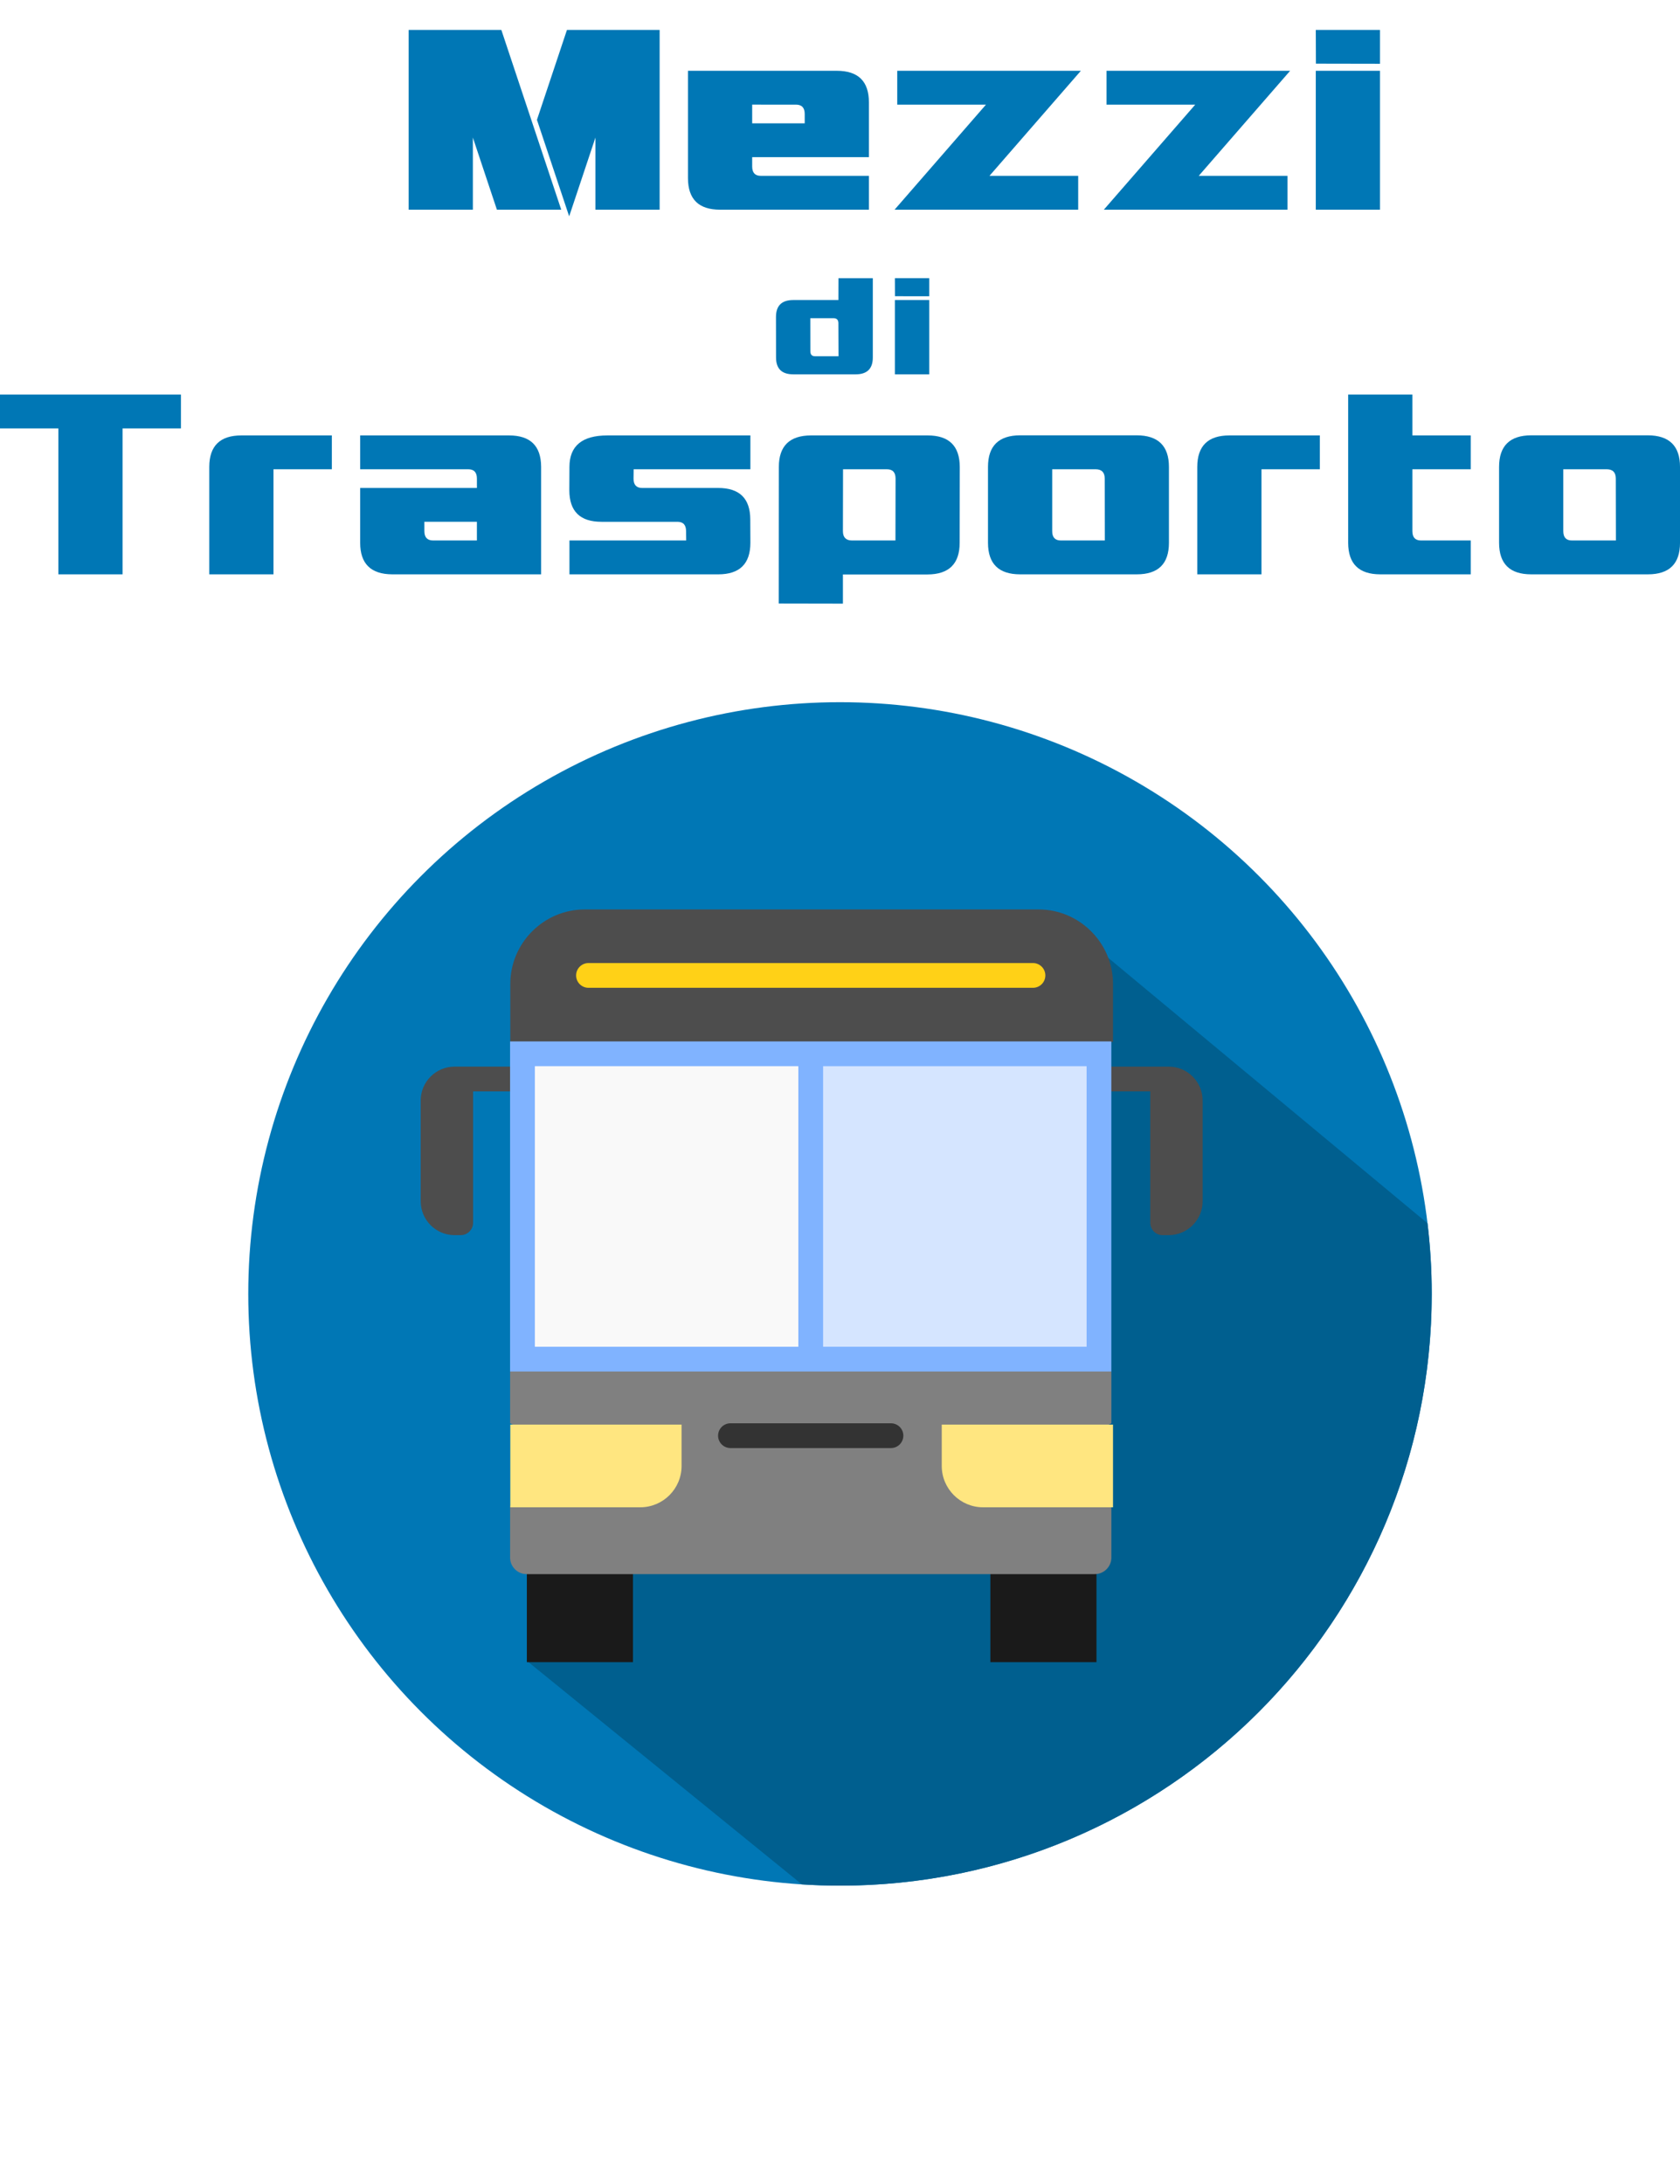<?xml version="1.0" encoding="UTF-8" standalone="no"?>
<!-- Generator: Adobe Illustrator 19.0.0, SVG Export Plug-In . SVG Version: 6.00 Build 0)  -->

<svg
   version="1.1"
   id="Layer_1"
   x="0px"
   y="0px"
   viewBox="0 0 200 260"
   xml:space="preserve"
   sodipodi:docname="transports_logo.svg"
   inkscape:version="1.2.1 (9c6d41e410, 2022-07-14, custom)"
   width="200"
   height="260"
   xmlns:inkscape="http://www.inkscape.org/namespaces/inkscape"
   xmlns:sodipodi="http://sodipodi.sourceforge.net/DTD/sodipodi-0.dtd"
   xmlns="http://www.w3.org/2000/svg"
   xmlns:svg="http://www.w3.org/2000/svg"><defs
   id="defs53">










	
	






		
		
		
	</defs><sodipodi:namedview
   id="namedview51"
   pagecolor="#ffffff"
   bordercolor="#000000"
   borderopacity="0.25"
   inkscape:showpageshadow="false"
   inkscape:pageopacity="0.0"
   inkscape:pagecheckerboard="0"
   inkscape:deskcolor="#d1d1d1"
   showgrid="false"
   inkscape:zoom="2.0058594"
   inkscape:cx="26.17332"
   inkscape:cy="168.50633"
   inkscape:window-width="2534"
   inkscape:window-height="1408"
   inkscape:window-x="26"
   inkscape:window-y="0"
   inkscape:window-maximized="1"
   inkscape:current-layer="Layer_1" />







<g
   id="g20">
</g>
<g
   id="g22">
</g>
<g
   id="g24">
</g>
<g
   id="g26">
</g>
<g
   id="g28">
</g>
<g
   id="g30">
</g>
<g
   id="g32">
</g>
<g
   id="g34">
</g>
<g
   id="g36">
</g>
<g
   id="g38">
</g>
<g
   id="g40">
</g>
<g
   id="g42">
</g>
<g
   id="g44">
</g>
<g
   id="g46">
</g>
<g
   id="g48">
</g>
<circle
   style="fill:#0077b5;fill-opacity:1;stroke-width:0.275"
   cx="100"
   cy="154.038"
   r="70.444"
   id="circle2" /><path
   style="fill:#005f8f;fill-opacity:1;stroke-width:0.275"
   d="m 169.942,145.63 -41.554,-34.548 -65.713,86.598 32.787,26.652 c 1.501,0.096 3.013,0.15 4.537,0.15 38.905,0 70.444,-31.539 70.444,-70.444 0,-2.846 -0.174,-5.651 -0.501,-8.408 z"
   id="path4"
   sodipodi:nodetypes="ccccssc" /><path
   d="m 21.54,46.972 v 4.03 H 14.592 V 68.373 H 6.948 V 51.002 H -4.5272522e-5 V 46.972 Z"
   id="path781"
   style="font-size:28.46px;font-family:Interceptor;-inkscape-font-specification:Interceptor;letter-spacing:2.679px;fill:#0077b5;stroke-width:0.762;stroke-linecap:round;stroke-linejoin:round;fill-opacity:1" /><path
   d="M 32.557,68.373 H 24.913 V 55.574 q 0.014,-3.738 3.822,-3.738 h 10.77 v 4.03 h -6.948 z"
   id="path778"
   style="font-size:28.46px;font-family:Interceptor;-inkscape-font-specification:Interceptor;letter-spacing:2.679px;fill:#0077b5;stroke-width:0.762;stroke-linecap:round;stroke-linejoin:round;fill-opacity:1" /><path
   d="m 56.775,58.089 v -1.112 q 0,-1.112 -1.028,-1.112 H 42.878 V 51.836 H 60.597 q 3.808,0 3.822,3.738 V 68.373 H 46.7 q -3.822,-0.014 -3.822,-3.752 v -6.531 z m -6.254,5.142 q 0,1.112 1.042,1.112 h 5.211 v -2.223 h -6.254 z"
   id="path775"
   style="font-size:28.46px;font-family:Interceptor;-inkscape-font-specification:Interceptor;letter-spacing:2.679px;fill:#0077b5;stroke-width:0.762;stroke-linecap:round;stroke-linejoin:round;fill-opacity:1" /><path
   d="m 71.599,62.12 q -3.808,0 -3.822,-3.738 l 0.014,-2.793 q 0,-3.752 4.516,-3.752 H 89.332 v 4.03 H 75.435 l -0.014,1.112 q 0,1.112 1.028,1.112 h 9.047 q 3.808,0 3.822,3.738 l 0.014,2.779 q 0,3.766 -3.822,3.766 h -17.718 v -4.03 h 13.897 l -0.014,-1.112 q 0,-1.112 -1.028,-1.112 z"
   id="path772"
   style="font-size:28.46px;font-family:Interceptor;-inkscape-font-specification:Interceptor;letter-spacing:2.679px;fill:#0077b5;stroke-width:0.762;stroke-linecap:round;stroke-linejoin:round;fill-opacity:1" /><path
   d="m 110.437,51.836 q 3.808,0 3.822,3.752 l -0.014,9.033 q 0,3.752 -3.822,3.766 h -10.075 v 3.474 l -7.643,-0.014 0.014,-16.245 q 0,-3.752 3.822,-3.766 z m -3.836,12.507 0.014,-7.365 q 0,-1.112 -1.028,-1.112 h -5.225 l -0.014,7.365 q 0,1.098 1.056,1.112 z"
   id="path769"
   style="font-size:28.46px;font-family:Interceptor;-inkscape-font-specification:Interceptor;letter-spacing:2.679px;fill:#0077b5;stroke-width:0.762;stroke-linecap:round;stroke-linejoin:round;fill-opacity:1" /><path
   d="m 121.44,68.373 q -3.808,0 -3.822,-3.738 v -9.047 q 0,-3.752 3.822,-3.766 h 13.883 q 3.836,0.014 3.836,3.766 v 9.033 q 0,3.752 -3.822,3.752 z m 3.822,-12.507 v 7.365 q 0,1.112 1.028,1.112 h 5.239 l -0.014,-7.365 q 0,-1.098 -1.056,-1.112 z"
   id="path766"
   style="font-size:28.46px;font-family:Interceptor;-inkscape-font-specification:Interceptor;letter-spacing:2.679px;fill:#0077b5;stroke-width:0.762;stroke-linecap:round;stroke-linejoin:round;fill-opacity:1" /><path
   d="m 150.175,68.373 h -7.643 V 55.574 q 0.014,-3.738 3.822,-3.738 h 10.77 v 4.03 h -6.948 z"
   id="path763"
   style="font-size:28.46px;font-family:Interceptor;-inkscape-font-specification:Interceptor;letter-spacing:2.679px;fill:#0077b5;stroke-width:0.762;stroke-linecap:round;stroke-linejoin:round;fill-opacity:1" /><path
   d="m 168.14,51.836 h 6.948 v 4.03 h -6.948 v 7.365 q 0,1.112 1.028,1.112 h 5.92 v 4.03 h -10.77 q -3.808,0 -3.822,-3.738 V 46.972 h 7.643 z"
   id="path760"
   style="font-size:28.46px;font-family:Interceptor;-inkscape-font-specification:Interceptor;letter-spacing:2.679px;fill:#0077b5;stroke-width:0.762;stroke-linecap:round;stroke-linejoin:round;fill-opacity:1" /><path
   d="m 182.283,68.373 q -3.808,0 -3.822,-3.738 v -9.047 q 0,-3.752 3.822,-3.766 h 13.883 q 3.835,0.014 3.835,3.766 v 9.033 q 0,3.752 -3.822,3.752 z m 3.822,-12.507 v 7.365 q 0,1.112 1.028,1.112 h 5.239 l -0.014,-7.365 q 0,-1.098 -1.056,-1.112 z"
   id="path757"
   style="font-size:28.46px;font-family:Interceptor;-inkscape-font-specification:Interceptor;letter-spacing:2.679px;fill:#0077b5;stroke-width:0.762;stroke-linecap:round;stroke-linejoin:round;fill-opacity:1" /><path
   d="m 59.684,3.563 7.129,21.401 h -7.657 l -2.863,-8.588 v 8.588 H 48.65 V 3.563 Z M 70.885,16.376 67.758,25.756 63.923,14.263 67.494,3.563 H 78.528 V 24.964 h -7.643 z"
   id="path754"
   style="font-size:28.46px;font-family:Interceptor;-inkscape-font-specification:Interceptor;letter-spacing:2.679px;fill:#0077b5;stroke-width:0.762;stroke-linecap:round;stroke-linejoin:round;fill-opacity:1" /><path
   d="m 89.545,18.71 v 1.112 q 0,1.112 1.028,1.112 h 12.868 v 4.03 H 85.723 q -3.808,0 -3.822,-3.738 V 8.427 h 17.718 q 3.822,0 3.822,3.752 v 6.531 z m 6.254,-5.142 q 0,-1.112 -1.042,-1.112 H 89.545 V 14.68 h 6.254 z"
   id="path751"
   style="font-size:28.46px;font-family:Interceptor;-inkscape-font-specification:Interceptor;letter-spacing:2.679px;fill:#0077b5;stroke-width:0.762;stroke-linecap:round;stroke-linejoin:round;fill-opacity:1" /><path
   d="M 117.377,12.457 H 106.815 V 8.427 H 128.675 L 117.794,20.934 h 10.562 v 4.03 h -21.86 z"
   id="path748"
   style="font-size:28.46px;font-family:Interceptor;-inkscape-font-specification:Interceptor;letter-spacing:2.679px;fill:#0077b5;stroke-width:0.762;stroke-linecap:round;stroke-linejoin:round;fill-opacity:1" /><path
   d="M 142.29,12.457 H 131.728 V 8.427 h 21.86 L 142.707,20.934 h 10.562 v 4.03 h -21.86 z"
   id="path745"
   style="font-size:28.46px;font-family:Interceptor;-inkscape-font-specification:Interceptor;letter-spacing:2.679px;fill:#0077b5;stroke-width:0.762;stroke-linecap:round;stroke-linejoin:round;fill-opacity:1" /><path
   d="m 164.285,3.563 v 4.03 l -7.629,-0.014 -0.014,-4.016 z m 0,4.864 V 24.964 h -7.643 V 8.427 Z"
   id="path742"
   style="font-size:28.46px;font-family:Interceptor;-inkscape-font-specification:Interceptor;letter-spacing:2.679px;fill:#0077b5;stroke-width:0.762;stroke-linecap:round;stroke-linejoin:round;fill-opacity:1" /><path
   d="m 94.429,44.563 q -2.036,0 -2.044,-1.999 l -0.007,-4.831 q 0,-2.007 2.044,-2.014 h 5.389 l 0.007,-2.601 h 4.088 v 9.439 q 0,2.007 -2.044,2.007 z m 2.036,-6.682 0.007,3.932 q 0,0.595 0.55,0.595 h 2.802 l -0.015,-3.932 q 0,-0.587 -0.565,-0.595 z"
   id="path739"
   style="font-size:15.222px;font-family:Interceptor;-inkscape-font-specification:Interceptor;letter-spacing:2.258px;fill:#0077b5;stroke-width:0.408;stroke-linecap:round;stroke-linejoin:round;fill-opacity:1" /><path
   d="m 110.622,33.117 v 2.155 l -4.08,-0.007 -0.007,-2.148 z m 0,2.601 v 8.845 h -4.088 v -8.845 z"
   id="path736"
   style="font-size:15.222px;font-family:Interceptor;-inkscape-font-specification:Interceptor;letter-spacing:2.258px;fill:#0077b5;stroke-width:0.408;stroke-linecap:round;stroke-linejoin:round;fill-opacity:1" /><g
   id="g1153"
   transform="matrix(1.581,0,0,1.581,187.7,-8.618)"><g
     id="g1010"
     transform="matrix(0.115,0,0,0.115,-87.045,72.831)"
     style="fill:#1a1a1a">
	<rect
   x="373.006"
   y="424.168"
   style="fill:#1a1a1a"
   width="69.478"
   height="78.262"
   id="rect1006" />
	<rect
   x="69.51"
   y="424.168"
   style="fill:#1a1a1a"
   width="69.478"
   height="78.262"
   id="rect1008" />
</g><path
     style="fill:#808080;stroke-width:0.115"
     d="m -35.039,108.725 -22.637,-3.728 -22.637,3.728 v 3.9 l 6.652,3.107 -6.652,3.107 v 3.898 c 0,0.684 0.559,1.243 1.243,1.243 h 42.789 c 0.684,0 1.243,-0.559 1.243,-1.243 v -3.898 l -6.652,-3.107 6.652,-3.107 v -3.9 z"
     id="path1012" /><g
     id="g1020"
     transform="matrix(0.115,0,0,0.115,-87.045,72.831)"
     style="fill:#4d4d4d">
	<path
   style="fill:#4d4d4d"
   d="M 453.319,58.314 V 96.227 L 256,139.556 58.681,96.227 V 58.314 c 0,-26.81 21.935,-48.745 48.745,-48.745 h 297.148 c 26.81,10e-4 48.745,21.936 48.745,48.745 z"
   id="path1014" />
	<path
   style="fill:#4d4d4d"
   d="M 22.206,112.475 C 9.961,112.475 0,122.437 0,134.681 v 65.947 c 0,12.245 9.961,22.206 22.206,22.206 h 3.975 c 4.488,0 8.124,-3.637 8.124,-8.124 0,-4.487 0,-85.987 0,-85.987 h 67.704 v -16.248 c 0.001,0 -79.803,0 -79.803,0 z"
   id="path1016" />
	<path
   style="fill:#4d4d4d"
   d="m 489.794,112.475 c 12.245,0 22.206,9.961 22.206,22.206 v 65.947 c 0,12.245 -9.961,22.206 -22.206,22.206 h -3.975 c -4.488,0 -8.124,-3.637 -8.124,-8.124 0,-4.487 0,-85.987 0,-85.987 H 409.99 v -16.248 c 0,0 79.804,0 79.804,0 z"
   id="path1018" />
</g><rect
     x="-80.314"
     y="83.87"
     style="fill:#80b3ff;stroke-width:0.115"
     width="45.274"
     height="24.854"
     id="rect1022" /><path
     style="fill:#333333;stroke-width:0.115"
     d="m -51.633,112.624 c 0.515,0 0.932,0.416 0.932,0.932 0,0.515 -0.418,0.932 -0.932,0.932 h -12.087 c -0.515,0 -0.932,-0.418 -0.932,-0.932 0,-0.516 0.418,-0.932 0.932,-0.932 z"
     id="path1024" /><rect
     x="-56.744"
     y="85.734"
     style="fill:#d5e5ff;stroke-width:0.115"
     width="19.841"
     height="21.126"
     id="rect1026" /><rect
     x="-78.449"
     y="85.734"
     style="fill:#f9f9f9;stroke-width:0.115"
     width="19.841"
     height="21.126"
     id="rect1028" /><g
     id="g1034"
     transform="matrix(0.115,0,0,0.115,-87.045,72.831)"
     style="fill:#ffe680">
	<path
   style="fill:#ffe680"
   d="m 170.827,346.862 v 27.08 c 0,14.948 -12.121,27.08 -27.08,27.08 H 58.681 v -54.161 h 112.146 z"
   id="path1030" />
	<path
   style="fill:#ffe680"
   d="m 453.319,346.862 v 54.161 h -85.065 c -14.959,0 -27.08,-12.132 -27.08,-27.08 v -27.08 h 112.145 z"
   id="path1032" />
</g><path
     style="fill:#ffd117;stroke-width:0.115"
     d="m -40.941,79.832 h -33.469 c -0.515,0 -0.932,-0.417 -0.932,-0.932 0,-0.515 0.417,-0.932 0.932,-0.932 h 33.469 c 0.515,0 0.932,0.417 0.932,0.932 0,0.515 -0.417,0.932 -0.932,0.932 z"
     id="path1036" /></g><g
   id="g1038"
   transform="matrix(0.115,0,0,0.115,-87.045,72.831)">
</g><g
   id="g1040"
   transform="matrix(0.115,0,0,0.115,-87.045,72.831)">
</g><g
   id="g1042"
   transform="matrix(0.115,0,0,0.115,-87.045,72.831)">
</g><g
   id="g1044"
   transform="matrix(0.115,0,0,0.115,-87.045,72.831)">
</g><g
   id="g1046"
   transform="matrix(0.115,0,0,0.115,-87.045,72.831)">
</g><g
   id="g1048"
   transform="matrix(0.115,0,0,0.115,-87.045,72.831)">
</g><g
   id="g1050"
   transform="matrix(0.115,0,0,0.115,-87.045,72.831)">
</g><g
   id="g1052"
   transform="matrix(0.115,0,0,0.115,-87.045,72.831)">
</g><g
   id="g1054"
   transform="matrix(0.115,0,0,0.115,-87.045,72.831)">
</g><g
   id="g1056"
   transform="matrix(0.115,0,0,0.115,-87.045,72.831)">
</g><g
   id="g1058"
   transform="matrix(0.115,0,0,0.115,-87.045,72.831)">
</g><g
   id="g1060"
   transform="matrix(0.115,0,0,0.115,-87.045,72.831)">
</g><g
   id="g1062"
   transform="matrix(0.115,0,0,0.115,-87.045,72.831)">
</g><g
   id="g1064"
   transform="matrix(0.115,0,0,0.115,-87.045,72.831)">
</g><g
   id="g1066"
   transform="matrix(0.115,0,0,0.115,-87.045,72.831)">
</g></svg>
